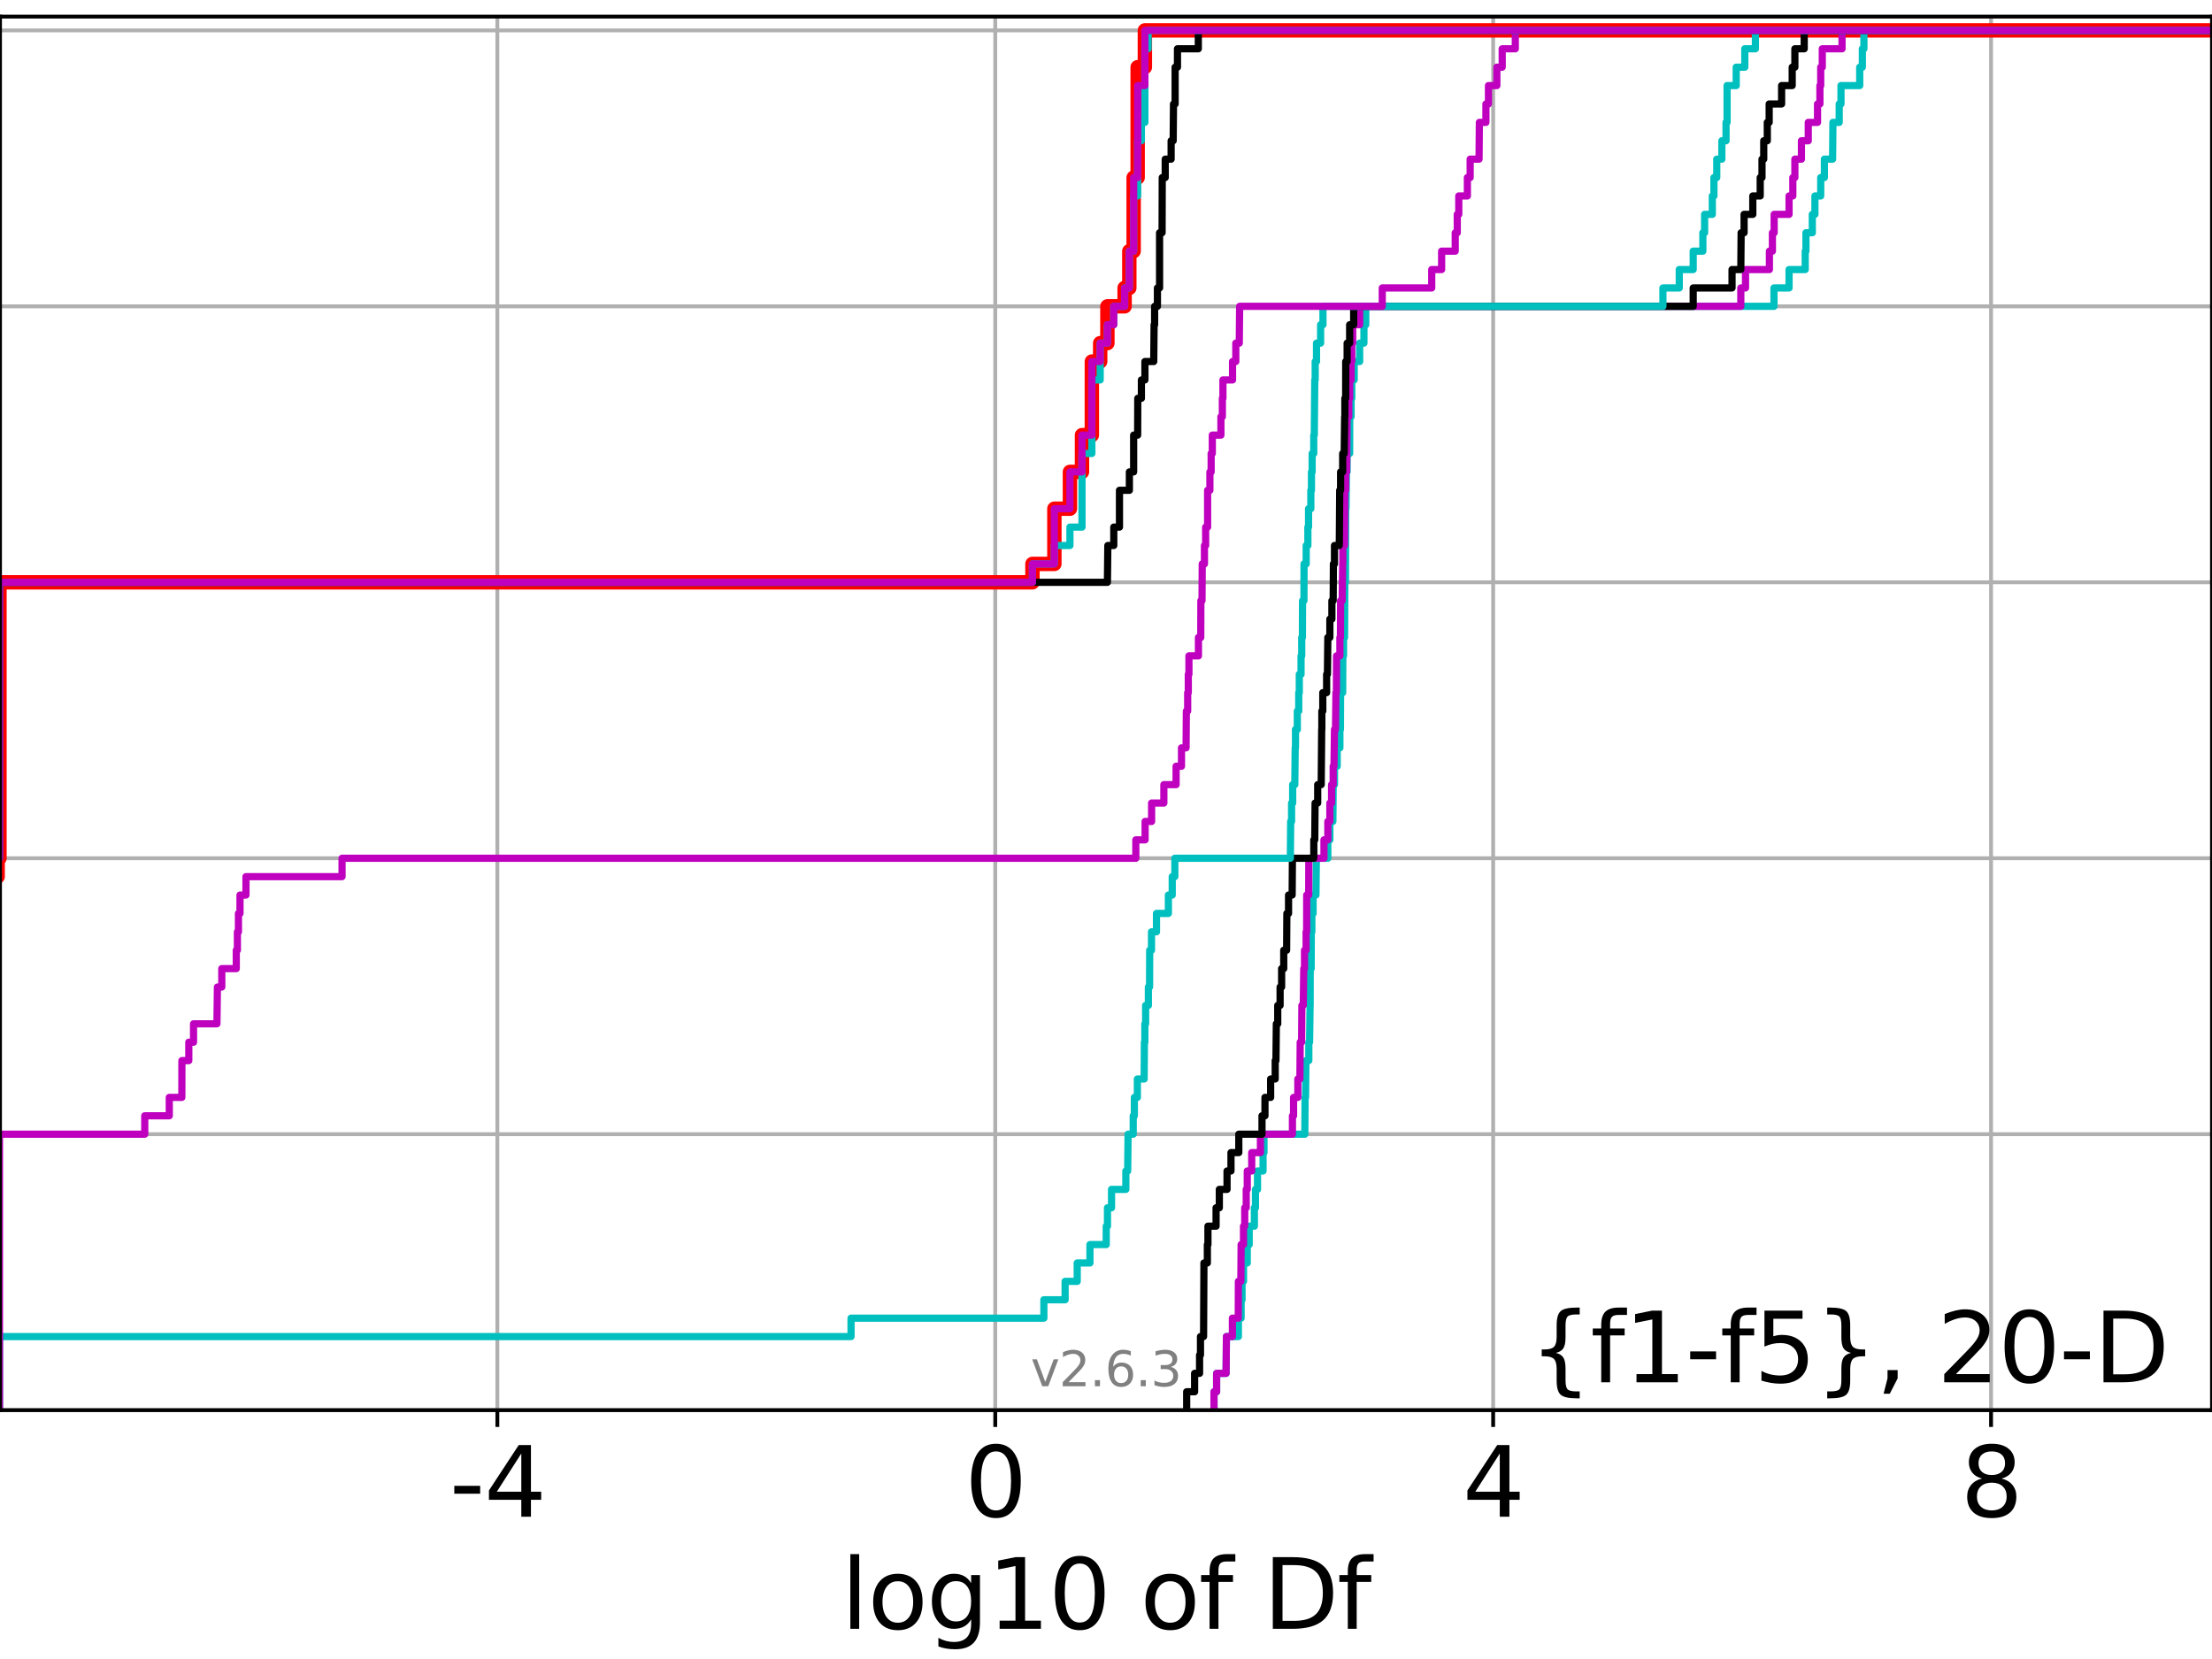 <?xml version="1.0" encoding="utf-8" standalone="no"?>
<!DOCTYPE svg PUBLIC "-//W3C//DTD SVG 1.1//EN"
  "http://www.w3.org/Graphics/SVG/1.1/DTD/svg11.dtd">
<svg xmlns:xlink="http://www.w3.org/1999/xlink" width="460.8pt" height="345.6pt" viewBox="0 0 460.8 345.6" xmlns="http://www.w3.org/2000/svg" version="1.1">
 <defs>
  <style type="text/css">*{stroke-linejoin: round; stroke-linecap: butt}</style>
 </defs>
 <g id="figure_1">
  <g id="patch_1">
   <path d="M 0 345.6 
L 460.8 345.6 
L 460.8 0 
L 0 0 
z
" style="fill: #ffffff"/>
  </g>
  <g id="axes_1">
   <g id="patch_2">
    <path d="M 0 293.76 
L 460.8 293.76 
L 460.8 3.456 
L 0 3.456 
z
" style="fill: #ffffff"/>
   </g>
   <g id="matplotlib.axis_1">
    <g id="xtick_1">
     <g id="line2d_1">
      <path d="M 103.61 293.76 
L 103.61 3.456 
" clip-path="url(#p61ed3b090a)" style="fill: none; stroke: #b0b0b0; stroke-width: 0.8; stroke-linecap: square"/>
     </g>
     <g id="line2d_2">
      <defs>
       <path id="m2e172791fc" d="M 0 0 
L 0 3.5 
" style="stroke: #000000; stroke-width: 0.8"/>
      </defs>
      <g>
       <use xlink:href="#m2e172791fc" x="103.61" y="293.76" style="stroke: #000000; stroke-width: 0.8"/>
      </g>
     </g>
     <g id="text_1">
      <!-- -4 -->
      <g transform="translate(93.639 315.957)scale(0.2 -0.2)">
       <defs>
        <path id="DejaVuSans-2d" d="M 313 2009 
L 1997 2009 
L 1997 1497 
L 313 1497 
L 313 2009 
z
" transform="scale(0.016)"/>
        <path id="DejaVuSans-34" d="M 2419 4116 
L 825 1625 
L 2419 1625 
L 2419 4116 
z
M 2253 4666 
L 3047 4666 
L 3047 1625 
L 3713 1625 
L 3713 1100 
L 3047 1100 
L 3047 0 
L 2419 0 
L 2419 1100 
L 313 1100 
L 313 1709 
L 2253 4666 
z
" transform="scale(0.016)"/>
       </defs>
       <use xlink:href="#DejaVuSans-2d"/>
       <use xlink:href="#DejaVuSans-34" x="36.084"/>
      </g>
     </g>
    </g>
    <g id="xtick_2">
     <g id="line2d_3">
      <path d="M 207.331 293.76 
L 207.331 3.456 
" clip-path="url(#p61ed3b090a)" style="fill: none; stroke: #b0b0b0; stroke-width: 0.8; stroke-linecap: square"/>
     </g>
     <g id="line2d_4">
      <g>
       <use xlink:href="#m2e172791fc" x="207.331" y="293.76" style="stroke: #000000; stroke-width: 0.8"/>
      </g>
     </g>
     <g id="text_2">
      <!-- 0 -->
      <g transform="translate(200.969 315.957)scale(0.2 -0.2)">
       <defs>
        <path id="DejaVuSans-30" d="M 2034 4250 
Q 1547 4250 1301 3770 
Q 1056 3291 1056 2328 
Q 1056 1369 1301 889 
Q 1547 409 2034 409 
Q 2525 409 2770 889 
Q 3016 1369 3016 2328 
Q 3016 3291 2770 3770 
Q 2525 4250 2034 4250 
z
M 2034 4750 
Q 2819 4750 3233 4129 
Q 3647 3509 3647 2328 
Q 3647 1150 3233 529 
Q 2819 -91 2034 -91 
Q 1250 -91 836 529 
Q 422 1150 422 2328 
Q 422 3509 836 4129 
Q 1250 4750 2034 4750 
z
" transform="scale(0.016)"/>
       </defs>
       <use xlink:href="#DejaVuSans-30"/>
      </g>
     </g>
    </g>
    <g id="xtick_3">
     <g id="line2d_5">
      <path d="M 311.053 293.76 
L 311.053 3.456 
" clip-path="url(#p61ed3b090a)" style="fill: none; stroke: #b0b0b0; stroke-width: 0.8; stroke-linecap: square"/>
     </g>
     <g id="line2d_6">
      <g>
       <use xlink:href="#m2e172791fc" x="311.053" y="293.76" style="stroke: #000000; stroke-width: 0.8"/>
      </g>
     </g>
     <g id="text_3">
      <!-- 4 -->
      <g transform="translate(304.69 315.957)scale(0.2 -0.2)">
       <use xlink:href="#DejaVuSans-34"/>
      </g>
     </g>
    </g>
    <g id="xtick_4">
     <g id="line2d_7">
      <path d="M 414.774 293.76 
L 414.774 3.456 
" clip-path="url(#p61ed3b090a)" style="fill: none; stroke: #b0b0b0; stroke-width: 0.8; stroke-linecap: square"/>
     </g>
     <g id="line2d_8">
      <g>
       <use xlink:href="#m2e172791fc" x="414.774" y="293.76" style="stroke: #000000; stroke-width: 0.8"/>
      </g>
     </g>
     <g id="text_4">
      <!-- 8 -->
      <g transform="translate(408.412 315.957)scale(0.2 -0.2)">
       <defs>
        <path id="DejaVuSans-38" d="M 2034 2216 
Q 1584 2216 1326 1975 
Q 1069 1734 1069 1313 
Q 1069 891 1326 650 
Q 1584 409 2034 409 
Q 2484 409 2743 651 
Q 3003 894 3003 1313 
Q 3003 1734 2745 1975 
Q 2488 2216 2034 2216 
z
M 1403 2484 
Q 997 2584 770 2862 
Q 544 3141 544 3541 
Q 544 4100 942 4425 
Q 1341 4750 2034 4750 
Q 2731 4750 3128 4425 
Q 3525 4100 3525 3541 
Q 3525 3141 3298 2862 
Q 3072 2584 2669 2484 
Q 3125 2378 3379 2068 
Q 3634 1759 3634 1313 
Q 3634 634 3220 271 
Q 2806 -91 2034 -91 
Q 1263 -91 848 271 
Q 434 634 434 1313 
Q 434 1759 690 2068 
Q 947 2378 1403 2484 
z
M 1172 3481 
Q 1172 3119 1398 2916 
Q 1625 2713 2034 2713 
Q 2441 2713 2670 2916 
Q 2900 3119 2900 3481 
Q 2900 3844 2670 4047 
Q 2441 4250 2034 4250 
Q 1625 4250 1398 4047 
Q 1172 3844 1172 3481 
z
" transform="scale(0.016)"/>
       </defs>
       <use xlink:href="#DejaVuSans-38"/>
      </g>
     </g>
    </g>
    <g id="text_5">
     <!-- log10 of Df -->
     <g transform="translate(175.214 339.313)scale(0.2 -0.2)">
      <defs>
       <path id="DejaVuSans-6c" d="M 603 4863 
L 1178 4863 
L 1178 0 
L 603 0 
L 603 4863 
z
" transform="scale(0.016)"/>
       <path id="DejaVuSans-6f" d="M 1959 3097 
Q 1497 3097 1228 2736 
Q 959 2375 959 1747 
Q 959 1119 1226 758 
Q 1494 397 1959 397 
Q 2419 397 2687 759 
Q 2956 1122 2956 1747 
Q 2956 2369 2687 2733 
Q 2419 3097 1959 3097 
z
M 1959 3584 
Q 2709 3584 3137 3096 
Q 3566 2609 3566 1747 
Q 3566 888 3137 398 
Q 2709 -91 1959 -91 
Q 1206 -91 779 398 
Q 353 888 353 1747 
Q 353 2609 779 3096 
Q 1206 3584 1959 3584 
z
" transform="scale(0.016)"/>
       <path id="DejaVuSans-67" d="M 2906 1791 
Q 2906 2416 2648 2759 
Q 2391 3103 1925 3103 
Q 1463 3103 1205 2759 
Q 947 2416 947 1791 
Q 947 1169 1205 825 
Q 1463 481 1925 481 
Q 2391 481 2648 825 
Q 2906 1169 2906 1791 
z
M 3481 434 
Q 3481 -459 3084 -895 
Q 2688 -1331 1869 -1331 
Q 1566 -1331 1297 -1286 
Q 1028 -1241 775 -1147 
L 775 -588 
Q 1028 -725 1275 -790 
Q 1522 -856 1778 -856 
Q 2344 -856 2625 -561 
Q 2906 -266 2906 331 
L 2906 616 
Q 2728 306 2450 153 
Q 2172 0 1784 0 
Q 1141 0 747 490 
Q 353 981 353 1791 
Q 353 2603 747 3093 
Q 1141 3584 1784 3584 
Q 2172 3584 2450 3431 
Q 2728 3278 2906 2969 
L 2906 3500 
L 3481 3500 
L 3481 434 
z
" transform="scale(0.016)"/>
       <path id="DejaVuSans-31" d="M 794 531 
L 1825 531 
L 1825 4091 
L 703 3866 
L 703 4441 
L 1819 4666 
L 2450 4666 
L 2450 531 
L 3481 531 
L 3481 0 
L 794 0 
L 794 531 
z
" transform="scale(0.016)"/>
       <path id="DejaVuSans-20" transform="scale(0.016)"/>
       <path id="DejaVuSans-66" d="M 2375 4863 
L 2375 4384 
L 1825 4384 
Q 1516 4384 1395 4259 
Q 1275 4134 1275 3809 
L 1275 3500 
L 2222 3500 
L 2222 3053 
L 1275 3053 
L 1275 0 
L 697 0 
L 697 3053 
L 147 3053 
L 147 3500 
L 697 3500 
L 697 3744 
Q 697 4328 969 4595 
Q 1241 4863 1831 4863 
L 2375 4863 
z
" transform="scale(0.016)"/>
       <path id="DejaVuSans-44" d="M 1259 4147 
L 1259 519 
L 2022 519 
Q 2988 519 3436 956 
Q 3884 1394 3884 2338 
Q 3884 3275 3436 3711 
Q 2988 4147 2022 4147 
L 1259 4147 
z
M 628 4666 
L 1925 4666 
Q 3281 4666 3915 4102 
Q 4550 3538 4550 2338 
Q 4550 1131 3912 565 
Q 3275 0 1925 0 
L 628 0 
L 628 4666 
z
" transform="scale(0.016)"/>
      </defs>
      <use xlink:href="#DejaVuSans-6c"/>
      <use xlink:href="#DejaVuSans-6f" x="27.783"/>
      <use xlink:href="#DejaVuSans-67" x="88.965"/>
      <use xlink:href="#DejaVuSans-31" x="152.441"/>
      <use xlink:href="#DejaVuSans-30" x="216.064"/>
      <use xlink:href="#DejaVuSans-20" x="279.688"/>
      <use xlink:href="#DejaVuSans-6f" x="311.475"/>
      <use xlink:href="#DejaVuSans-66" x="372.656"/>
      <use xlink:href="#DejaVuSans-20" x="407.861"/>
      <use xlink:href="#DejaVuSans-44" x="439.648"/>
      <use xlink:href="#DejaVuSans-66" x="516.65"/>
     </g>
    </g>
   </g>
   <g id="matplotlib.axis_2">
    <g id="ytick_1">
     <g id="line2d_9">
      <path d="M 0 293.76 
L 460.8 293.76 
" clip-path="url(#p61ed3b090a)" style="fill: none; stroke: #b0b0b0; stroke-width: 0.8; stroke-linecap: square"/>
     </g>
     <g id="line2d_10">
      <defs>
       <path id="m0617891a99" d="M 0 0 
L -3.5 0 
" style="stroke: #000000; stroke-width: 0.8"/>
      </defs>
      <g>
       <use xlink:href="#m0617891a99" x="0" y="293.76" style="stroke: #000000; stroke-width: 0.8"/>
      </g>
     </g>
    </g>
    <g id="ytick_2">
     <g id="line2d_11">
      <path d="M 0 236.274 
L 460.8 236.274 
" clip-path="url(#p61ed3b090a)" style="fill: none; stroke: #b0b0b0; stroke-width: 0.8; stroke-linecap: square"/>
     </g>
     <g id="line2d_12">
      <g>
       <use xlink:href="#m0617891a99" x="0" y="236.274" style="stroke: #000000; stroke-width: 0.8"/>
      </g>
     </g>
    </g>
    <g id="ytick_3">
     <g id="line2d_13">
      <path d="M 0 178.788 
L 460.8 178.788 
" clip-path="url(#p61ed3b090a)" style="fill: none; stroke: #b0b0b0; stroke-width: 0.8; stroke-linecap: square"/>
     </g>
     <g id="line2d_14">
      <g>
       <use xlink:href="#m0617891a99" x="0" y="178.788" style="stroke: #000000; stroke-width: 0.8"/>
      </g>
     </g>
    </g>
    <g id="ytick_4">
     <g id="line2d_15">
      <path d="M 0 121.302 
L 460.8 121.302 
" clip-path="url(#p61ed3b090a)" style="fill: none; stroke: #b0b0b0; stroke-width: 0.8; stroke-linecap: square"/>
     </g>
     <g id="line2d_16">
      <g>
       <use xlink:href="#m0617891a99" x="0" y="121.302" style="stroke: #000000; stroke-width: 0.8"/>
      </g>
     </g>
    </g>
    <g id="ytick_5">
     <g id="line2d_17">
      <path d="M 0 63.816 
L 460.8 63.816 
" clip-path="url(#p61ed3b090a)" style="fill: none; stroke: #b0b0b0; stroke-width: 0.8; stroke-linecap: square"/>
     </g>
     <g id="line2d_18">
      <g>
       <use xlink:href="#m0617891a99" x="0" y="63.816" style="stroke: #000000; stroke-width: 0.8"/>
      </g>
     </g>
    </g>
    <g id="ytick_6">
     <g id="line2d_19">
      <path d="M 0 6.33 
L 460.8 6.33 
" clip-path="url(#p61ed3b090a)" style="fill: none; stroke: #b0b0b0; stroke-width: 0.8; stroke-linecap: square"/>
     </g>
     <g id="line2d_20">
      <g>
       <use xlink:href="#m0617891a99" x="0" y="6.33" style="stroke: #000000; stroke-width: 0.8"/>
      </g>
     </g>
    </g>
   </g>
   <g id="line2d_21">
    <path d="M -1 182.621 
L -0.487 182.621 
L -0.487 178.788 
L -0.112 178.788 
L -0.112 121.302 
L 215.08 121.302 
L 215.08 117.47 
L 219.646 117.47 
L 219.646 105.973 
L 222.886 105.973 
L 222.886 98.308 
L 225.399 98.308 
L 225.399 90.643 
L 227.452 90.643 
L 227.452 75.313 
L 229.188 75.313 
L 229.188 71.481 
L 230.692 71.481 
L 230.692 63.816 
L 234.278 63.816 
L 234.278 59.984 
L 235.258 59.984 
L 235.258 52.319 
L 236.159 52.319 
L 236.159 36.989 
L 236.994 36.989 
L 236.994 13.995 
L 238.498 13.995 
L 238.498 6.33 
L 238.498 6.33 
L 460.8 6.33 
L 460.8 6.33 
" clip-path="url(#p61ed3b090a)" style="fill: none; stroke: #ff0000; stroke-width: 3; stroke-linecap: square"/>
   </g>
   <g id="line2d_22">
    <path d="M 252.898 293.76 
L 252.898 289.928 
L 253.443 289.928 
L 253.443 286.095 
L 255.415 286.095 
L 255.488 278.43 
L 257.977 278.43 
L 257.977 274.598 
L 258.549 274.598 
L 258.549 270.766 
L 258.74 270.766 
L 258.74 266.933 
L 259.043 266.933 
L 259.043 263.101 
L 259.827 263.101 
L 259.827 259.268 
L 260.23 259.268 
L 260.23 255.436 
L 261.309 255.436 
L 261.309 251.604 
L 261.538 251.604 
L 261.538 247.771 
L 261.963 247.771 
L 261.963 243.939 
L 263.117 243.939 
L 263.117 240.106 
L 263.313 240.106 
L 263.313 236.274 
L 271.82 236.274 
L 271.87 228.609 
L 271.969 228.609 
L 272.05 220.944 
L 272.652 220.944 
L 272.652 217.112 
L 272.81 217.112 
L 272.911 209.447 
L 272.929 209.447 
L 272.938 201.782 
L 273.14 201.782 
L 273.165 194.118 
L 273.284 194.118 
L 273.284 190.285 
L 273.541 190.285 
L 273.541 186.453 
L 274.136 186.453 
L 274.223 178.788 
L 276.611 178.788 
L 276.611 174.956 
L 277.034 174.956 
L 277.034 171.123 
L 277.664 171.123 
L 277.725 163.459 
L 277.999 163.459 
L 277.999 159.626 
L 278.562 159.626 
L 278.562 155.794 
L 279.123 155.794 
L 279.123 151.961 
L 279.236 151.961 
L 279.268 144.297 
L 279.703 144.297 
L 279.735 136.632 
L 279.882 136.632 
L 279.882 132.799 
L 280.091 132.799 
L 280.158 121.302 
L 280.28 121.302 
L 280.341 105.973 
L 280.4 105.973 
L 280.496 98.308 
L 280.633 98.308 
L 280.633 94.475 
L 281.155 94.475 
L 281.173 86.811 
L 281.455 86.811 
L 281.455 82.978 
L 281.603 82.978 
L 281.603 79.146 
L 282.1 79.146 
L 282.1 75.313 
L 283.241 75.313 
L 283.241 71.481 
L 284.133 71.481 
L 284.133 67.649 
L 284.513 67.649 
L 284.513 63.816 
L 369.552 63.816 
L 369.552 59.984 
L 372.694 59.984 
L 372.694 56.151 
L 376.062 56.151 
L 376.062 52.319 
L 376.213 52.319 
L 376.213 48.487 
L 377.537 48.487 
L 377.537 44.654 
L 378.082 44.654 
L 378.082 40.822 
L 379.289 40.822 
L 379.289 36.989 
L 380.055 36.989 
L 380.055 33.157 
L 381.761 33.157 
L 381.834 25.492 
L 383.139 25.492 
L 383.139 21.66 
L 383.51 21.66 
L 383.51 17.827 
L 387.415 17.827 
L 387.415 13.995 
L 387.961 13.995 
L 387.961 10.163 
L 388.288 10.163 
L 388.288 6.33 
L 388.288 6.33 
L 460.8 6.33 
L 460.8 6.33 
" clip-path="url(#p61ed3b090a)" style="fill: none; stroke: #00bfbf; stroke-width: 1.5; stroke-linecap: square"/>
   </g>
   <g id="line2d_23">
    <path d="M 252.898 293.76 
L 252.898 289.928 
L 253.443 289.928 
L 253.443 286.095 
L 255.415 286.095 
L 255.488 278.43 
L 256.731 278.43 
L 256.731 274.598 
L 257.949 274.598 
L 257.977 266.933 
L 258.491 266.933 
L 258.549 259.268 
L 259.043 259.268 
L 259.043 255.436 
L 259.299 255.436 
L 259.299 251.604 
L 259.612 251.604 
L 259.612 247.771 
L 259.827 247.771 
L 259.827 243.939 
L 260.757 243.939 
L 260.757 240.106 
L 262.57 240.106 
L 262.57 236.274 
L 269.239 236.274 
L 269.239 232.442 
L 269.474 232.442 
L 269.474 228.609 
L 270.362 228.609 
L 270.362 224.777 
L 270.794 224.777 
L 270.855 217.112 
L 271.152 217.112 
L 271.204 209.447 
L 271.494 209.447 
L 271.6 201.782 
L 271.753 201.782 
L 271.753 197.95 
L 272.085 197.95 
L 272.085 194.118 
L 272.199 194.118 
L 272.208 186.453 
L 272.627 186.453 
L 272.652 178.788 
L 275.807 178.788 
L 275.807 174.956 
L 276.611 174.956 
L 276.611 171.123 
L 277.034 171.123 
L 277.034 167.291 
L 277.393 167.291 
L 277.393 163.459 
L 277.725 163.459 
L 277.725 159.626 
L 277.892 159.626 
L 277.999 151.961 
L 278.208 151.961 
L 278.303 144.297 
L 278.397 144.297 
L 278.433 136.632 
L 279.123 136.632 
L 279.123 132.799 
L 279.236 132.799 
L 279.268 125.135 
L 279.598 125.135 
L 279.703 117.47 
L 279.735 117.47 
L 279.735 113.637 
L 280.091 113.637 
L 280.158 102.14 
L 280.326 102.14 
L 280.326 98.308 
L 280.525 98.308 
L 280.633 86.811 
L 280.972 86.811 
L 280.972 82.978 
L 281.155 82.978 
L 281.155 79.146 
L 281.455 79.146 
L 281.455 75.313 
L 281.603 75.313 
L 281.603 71.481 
L 281.793 71.481 
L 281.793 67.649 
L 283.241 67.649 
L 283.241 63.816 
L 362.644 63.816 
L 362.644 59.984 
L 363.622 59.984 
L 363.622 56.151 
L 368.601 56.151 
L 368.601 52.319 
L 369.226 52.319 
L 369.226 48.487 
L 369.589 48.487 
L 369.589 44.654 
L 372.694 44.654 
L 372.694 40.822 
L 373.48 40.822 
L 373.48 36.989 
L 373.906 36.989 
L 373.906 33.157 
L 375.271 33.157 
L 375.271 29.325 
L 376.696 29.325 
L 376.696 25.492 
L 378.625 25.492 
L 378.625 21.66 
L 379.122 21.66 
L 379.122 17.827 
L 379.289 17.827 
L 379.289 13.995 
L 379.616 13.995 
L 379.616 10.163 
L 383.73 10.163 
L 383.73 6.33 
L 383.73 6.33 
L 460.8 6.33 
L 460.8 6.33 
" clip-path="url(#p61ed3b090a)" style="fill: none; stroke: #bf00bf; stroke-width: 1.5; stroke-linecap: square"/>
   </g>
   <g id="line2d_24">
    <path d="M 247.206 293.76 
L 247.206 289.928 
L 248.858 289.928 
L 248.858 286.095 
L 249.893 286.095 
L 249.893 282.263 
L 250.081 282.263 
L 250.081 278.43 
L 250.727 278.43 
L 250.803 263.101 
L 251.514 263.101 
L 251.514 259.268 
L 251.635 259.268 
L 251.635 255.436 
L 253.331 255.436 
L 253.331 251.604 
L 254.01 251.604 
L 254.01 247.771 
L 255.616 247.771 
L 255.616 243.939 
L 256.437 243.939 
L 256.437 240.106 
L 258.064 240.106 
L 258.064 236.274 
L 262.897 236.274 
L 262.897 232.442 
L 263.517 232.442 
L 263.517 228.609 
L 264.697 228.609 
L 264.697 224.777 
L 265.649 224.777 
L 265.649 220.944 
L 265.803 220.944 
L 265.886 213.28 
L 266.176 213.28 
L 266.176 209.447 
L 266.668 209.447 
L 266.668 205.615 
L 266.986 205.615 
L 266.986 201.782 
L 267.425 201.782 
L 267.425 197.95 
L 268.029 197.95 
L 268.077 190.285 
L 268.429 190.285 
L 268.429 186.453 
L 269.179 186.453 
L 269.235 178.788 
L 273.689 178.788 
L 273.689 174.956 
L 273.886 174.956 
L 273.956 167.291 
L 274.5 167.291 
L 274.5 163.459 
L 275.23 163.459 
L 275.332 151.961 
L 275.364 151.961 
L 275.364 148.129 
L 275.562 148.129 
L 275.562 144.297 
L 276.361 144.297 
L 276.361 140.464 
L 276.529 140.464 
L 276.611 132.799 
L 277.034 132.799 
L 277.034 128.967 
L 277.457 128.967 
L 277.457 125.135 
L 277.725 125.135 
L 277.773 117.47 
L 277.999 117.47 
L 277.999 113.637 
L 278.997 113.637 
L 279.084 102.14 
L 279.268 102.14 
L 279.268 98.308 
L 279.703 98.308 
L 279.703 94.475 
L 280.02 94.475 
L 280.116 86.811 
L 280.158 86.811 
L 280.158 82.978 
L 280.326 82.978 
L 280.337 75.313 
L 280.633 75.313 
L 280.633 71.481 
L 281.155 71.481 
L 281.155 67.649 
L 281.996 67.649 
L 281.996 63.816 
L 352.726 63.816 
L 352.726 59.984 
L 360.814 59.984 
L 360.814 56.151 
L 362.644 56.151 
L 362.71 48.487 
L 363.325 48.487 
L 363.325 44.654 
L 365.14 44.654 
L 365.14 40.822 
L 366.684 40.822 
L 366.684 36.989 
L 367.057 36.989 
L 367.057 33.157 
L 367.42 33.157 
L 367.42 29.325 
L 368.16 29.325 
L 368.16 25.492 
L 368.551 25.492 
L 368.551 21.66 
L 371.143 21.66 
L 371.143 17.827 
L 373.347 17.827 
L 373.347 13.995 
L 373.906 13.995 
L 373.906 10.163 
L 375.851 10.163 
L 375.851 6.33 
L 375.851 6.33 
L 460.8 6.33 
L 460.8 6.33 
" clip-path="url(#p61ed3b090a)" style="fill: none; stroke: #000000; stroke-width: 1.5; stroke-linecap: square"/>
   </g>
   <g id="line2d_25">
    <path d="M -0.112 293.76 
L -0.112 278.43 
L 177.288 278.43 
L 177.288 274.598 
L 217.46 274.598 
L 217.46 270.766 
L 221.885 270.766 
L 221.885 266.933 
L 224.402 266.933 
L 224.402 263.101 
L 227.056 263.101 
L 227.056 259.268 
L 230.451 259.268 
L 230.451 255.436 
L 230.708 255.436 
L 230.708 251.604 
L 231.552 251.604 
L 231.552 247.771 
L 234.534 247.771 
L 234.534 243.939 
L 234.915 243.939 
L 235 236.274 
L 236.071 236.274 
L 236.071 232.442 
L 236.309 232.442 
L 236.309 228.609 
L 236.935 228.609 
L 236.935 224.777 
L 238.35 224.777 
L 238.394 217.112 
L 238.496 217.112 
L 238.496 213.28 
L 238.654 213.28 
L 238.654 209.447 
L 239.228 209.447 
L 239.228 205.615 
L 239.475 205.615 
L 239.503 197.95 
L 239.88 197.95 
L 239.88 194.118 
L 240.918 194.118 
L 240.918 190.285 
L 243.399 190.285 
L 243.399 186.453 
L 244.198 186.453 
L 244.198 182.621 
L 244.74 182.621 
L 244.74 178.788 
L 268.805 178.788 
L 268.871 171.123 
L 269.059 171.123 
L 269.059 167.291 
L 269.288 167.291 
L 269.288 163.459 
L 269.73 163.459 
L 269.812 155.794 
L 269.874 155.794 
L 269.874 151.961 
L 270.255 151.961 
L 270.255 148.129 
L 270.552 148.129 
L 270.552 144.297 
L 270.668 144.297 
L 270.668 140.464 
L 271.034 140.464 
L 271.034 136.632 
L 271.172 136.632 
L 271.172 132.799 
L 271.313 132.799 
L 271.345 125.135 
L 271.639 125.135 
L 271.658 117.47 
L 272.105 117.47 
L 272.105 113.637 
L 272.452 113.637 
L 272.452 109.805 
L 272.595 109.805 
L 272.595 105.973 
L 273.07 105.973 
L 273.07 102.14 
L 273.201 102.14 
L 273.201 98.308 
L 273.346 98.308 
L 273.346 94.475 
L 273.679 94.475 
L 273.679 90.643 
L 273.791 90.643 
L 273.889 79.146 
L 273.977 79.146 
L 273.977 75.313 
L 274.256 75.313 
L 274.256 71.481 
L 275.108 71.481 
L 275.108 67.649 
L 275.596 67.649 
L 275.596 63.816 
L 346.416 63.816 
L 346.416 59.984 
L 349.82 59.984 
L 349.82 56.151 
L 352.726 56.151 
L 352.726 52.319 
L 354.736 52.319 
L 354.736 48.487 
L 355.102 48.487 
L 355.102 44.654 
L 356.705 44.654 
L 356.705 40.822 
L 357.044 40.822 
L 357.044 36.989 
L 357.633 36.989 
L 357.633 33.157 
L 358.695 33.157 
L 358.695 29.325 
L 359.566 29.325 
L 359.566 25.492 
L 359.783 25.492 
L 359.786 17.827 
L 361.687 17.827 
L 361.687 13.995 
L 363.472 13.995 
L 363.472 10.163 
L 365.684 10.163 
L 365.684 6.33 
L 365.684 6.33 
L 460.8 6.33 
L 460.8 6.33 
" clip-path="url(#p61ed3b090a)" style="fill: none; stroke: #00bfbf; stroke-width: 1.5; stroke-linecap: square"/>
   </g>
   <g id="line2d_26">
    <path d="M -0.112 293.76 
L -0.112 236.274 
L 30.155 236.274 
L 30.155 232.442 
L 35.262 232.442 
L 35.262 228.609 
L 37.88 228.609 
L 37.895 220.944 
L 39.33 220.944 
L 39.33 217.112 
L 40.317 217.112 
L 40.317 213.28 
L 45.191 213.28 
L 45.293 205.615 
L 46.204 205.615 
L 46.204 201.782 
L 49.221 201.782 
L 49.221 197.95 
L 49.452 197.95 
L 49.452 194.118 
L 49.674 194.118 
L 49.674 190.285 
L 49.995 190.285 
L 49.995 186.453 
L 51.241 186.453 
L 51.241 182.621 
L 71.255 182.621 
L 71.255 178.788 
L 236.614 178.788 
L 236.614 174.956 
L 238.548 174.956 
L 238.548 171.123 
L 239.901 171.123 
L 239.901 167.291 
L 242.454 167.291 
L 242.454 163.459 
L 245.003 163.459 
L 245.003 159.626 
L 246.127 159.626 
L 246.127 155.794 
L 247.084 155.794 
L 247.14 148.129 
L 247.414 148.129 
L 247.414 144.297 
L 247.545 144.297 
L 247.545 140.464 
L 247.677 140.464 
L 247.677 136.632 
L 249.659 136.632 
L 249.659 132.799 
L 250.142 132.799 
L 250.163 125.135 
L 250.402 125.135 
L 250.448 117.47 
L 250.91 117.47 
L 250.91 113.637 
L 251.16 113.637 
L 251.16 109.805 
L 251.568 109.805 
L 251.569 102.14 
L 252.045 102.14 
L 252.045 98.308 
L 252.305 98.308 
L 252.305 94.475 
L 252.545 94.475 
L 252.545 90.643 
L 254.34 90.643 
L 254.34 86.811 
L 254.641 86.811 
L 254.641 82.978 
L 254.759 82.978 
L 254.759 79.146 
L 256.762 79.146 
L 256.762 75.313 
L 257.441 75.313 
L 257.441 71.481 
L 258.163 71.481 
L 258.242 63.816 
L 287.951 63.816 
L 287.951 59.984 
L 298.256 59.984 
L 298.256 56.151 
L 300.318 56.151 
L 300.318 52.319 
L 303.151 52.319 
L 303.151 48.487 
L 303.573 48.487 
L 303.573 44.654 
L 303.888 44.654 
L 303.888 40.822 
L 305.68 40.822 
L 305.68 36.989 
L 306.261 36.989 
L 306.261 33.157 
L 308.113 33.157 
L 308.178 25.492 
L 309.544 25.492 
L 309.544 21.66 
L 310.075 21.66 
L 310.075 17.827 
L 311.825 17.827 
L 311.825 13.995 
L 312.935 13.995 
L 312.935 10.163 
L 315.669 10.163 
L 315.669 6.33 
L 315.669 6.33 
L 460.8 6.33 
L 460.8 6.33 
" clip-path="url(#p61ed3b090a)" style="fill: none; stroke: #bf00bf; stroke-width: 1.5; stroke-linecap: square"/>
   </g>
   <g id="line2d_27">
    <path d="M -1 182.621 
L -0.487 182.621 
L -0.487 178.788 
L -0.112 178.788 
L -0.112 121.302 
L 230.695 121.302 
L 230.783 113.637 
L 232.022 113.637 
L 232.022 109.805 
L 233.207 109.805 
L 233.208 102.14 
L 235.271 102.14 
L 235.271 98.308 
L 236.159 98.308 
L 236.159 90.643 
L 236.994 90.643 
L 237.02 82.978 
L 237.774 82.978 
L 237.774 79.146 
L 238.509 79.146 
L 238.509 75.313 
L 240.346 75.313 
L 240.418 67.649 
L 240.528 67.649 
L 240.528 63.816 
L 241.113 63.816 
L 241.113 59.984 
L 241.56 59.984 
L 241.56 48.487 
L 242.084 48.487 
L 242.116 36.989 
L 242.738 36.989 
L 242.738 33.157 
L 243.966 33.157 
L 243.966 29.325 
L 244.395 29.325 
L 244.462 21.66 
L 244.8 21.66 
L 244.801 13.995 
L 245.289 13.995 
L 245.289 10.163 
L 249.631 10.163 
L 249.631 6.33 
L 249.631 6.33 
L 460.8 6.33 
L 460.8 6.33 
" clip-path="url(#p61ed3b090a)" style="fill: none; stroke: #000000; stroke-width: 1.5; stroke-linecap: square"/>
   </g>
   <g id="line2d_28">
    <path d="M -1 182.621 
L -0.487 182.621 
L -0.487 178.788 
L -0.112 178.788 
L -0.112 121.302 
L 215.08 121.302 
L 215.08 117.47 
L 219.646 117.47 
L 219.646 113.637 
L 222.886 113.637 
L 222.886 109.805 
L 225.399 109.805 
L 225.399 94.475 
L 227.452 94.475 
L 227.452 79.146 
L 229.188 79.146 
L 229.188 71.481 
L 230.692 71.481 
L 230.692 67.649 
L 232.018 67.649 
L 232.018 63.816 
L 234.278 63.816 
L 234.278 59.984 
L 235.258 59.984 
L 235.258 52.319 
L 236.159 52.319 
L 236.159 40.822 
L 236.994 40.822 
L 236.994 29.325 
L 237.771 29.325 
L 237.771 25.492 
L 238.498 25.492 
L 238.498 10.163 
L 239.18 10.163 
L 239.18 6.33 
L 239.18 6.33 
L 460.8 6.33 
L 460.8 6.33 
" clip-path="url(#p61ed3b090a)" style="fill: none; stroke: #00bfbf; stroke-width: 1.5; stroke-linecap: square"/>
   </g>
   <g id="line2d_29">
    <path d="M -1 182.621 
L -0.487 182.621 
L -0.487 178.788 
L -0.112 178.788 
L -0.112 121.302 
L 215.08 121.302 
L 215.08 117.47 
L 219.646 117.47 
L 219.646 105.973 
L 222.886 105.973 
L 222.886 98.308 
L 225.399 98.308 
L 225.399 90.643 
L 227.452 90.643 
L 227.452 75.313 
L 229.188 75.313 
L 229.188 71.481 
L 230.692 71.481 
L 230.692 67.649 
L 232.018 67.649 
L 232.018 63.816 
L 234.278 63.816 
L 234.278 59.984 
L 235.258 59.984 
L 235.258 52.319 
L 236.159 52.319 
L 236.159 36.989 
L 236.994 36.989 
L 236.994 17.827 
L 238.498 17.827 
L 238.498 6.33 
L 238.498 6.33 
L 460.8 6.33 
L 460.8 6.33 
" clip-path="url(#p61ed3b090a)" style="fill: none; stroke: #bf00bf; stroke-width: 1.5; stroke-linecap: square"/>
   </g>
   <g id="patch_3">
    <path d="M 0 293.76 
L 0 3.456 
" style="fill: none; stroke: #000000; stroke-width: 0.8; stroke-linejoin: miter; stroke-linecap: square"/>
   </g>
   <g id="patch_4">
    <path d="M 460.8 293.76 
L 460.8 3.456 
" style="fill: none; stroke: #000000; stroke-width: 0.8; stroke-linejoin: miter; stroke-linecap: square"/>
   </g>
   <g id="patch_5">
    <path d="M 0 293.76 
L 460.8 293.76 
" style="fill: none; stroke: #000000; stroke-width: 0.8; stroke-linejoin: miter; stroke-linecap: square"/>
   </g>
   <g id="patch_6">
    <path d="M 0 3.456 
L 460.8 3.456 
" style="fill: none; stroke: #000000; stroke-width: 0.8; stroke-linejoin: miter; stroke-linecap: square"/>
   </g>
   <g id="text_6">
    <!-- {f1-f5}, 20-D -->
    <g transform="translate(318.609 287.954)scale(0.2 -0.2)">
     <defs>
      <path id="DejaVuSans-7b" d="M 3272 -594 
L 3272 -1044 
L 3078 -1044 
Q 2300 -1044 2036 -812 
Q 1772 -581 1772 109 
L 1772 856 
Q 1772 1328 1603 1509 
Q 1434 1691 991 1691 
L 800 1691 
L 800 2138 
L 991 2138 
Q 1438 2138 1605 2317 
Q 1772 2497 1772 2963 
L 1772 3713 
Q 1772 4403 2036 4633 
Q 2300 4863 3078 4863 
L 3272 4863 
L 3272 4416 
L 3059 4416 
Q 2619 4416 2484 4278 
Q 2350 4141 2350 3700 
L 2350 2925 
Q 2350 2434 2208 2212 
Q 2066 1991 1722 1913 
Q 2069 1828 2209 1606 
Q 2350 1384 2350 897 
L 2350 122 
Q 2350 -319 2484 -456 
Q 2619 -594 3059 -594 
L 3272 -594 
z
" transform="scale(0.016)"/>
      <path id="DejaVuSans-35" d="M 691 4666 
L 3169 4666 
L 3169 4134 
L 1269 4134 
L 1269 2991 
Q 1406 3038 1543 3061 
Q 1681 3084 1819 3084 
Q 2600 3084 3056 2656 
Q 3513 2228 3513 1497 
Q 3513 744 3044 326 
Q 2575 -91 1722 -91 
Q 1428 -91 1123 -41 
Q 819 9 494 109 
L 494 744 
Q 775 591 1075 516 
Q 1375 441 1709 441 
Q 2250 441 2565 725 
Q 2881 1009 2881 1497 
Q 2881 1984 2565 2268 
Q 2250 2553 1709 2553 
Q 1456 2553 1204 2497 
Q 953 2441 691 2322 
L 691 4666 
z
" transform="scale(0.016)"/>
      <path id="DejaVuSans-7d" d="M 800 -594 
L 1019 -594 
Q 1456 -594 1589 -459 
Q 1722 -325 1722 122 
L 1722 897 
Q 1722 1384 1862 1606 
Q 2003 1828 2350 1913 
Q 2003 1991 1862 2212 
Q 1722 2434 1722 2925 
L 1722 3700 
Q 1722 4144 1589 4280 
Q 1456 4416 1019 4416 
L 800 4416 
L 800 4863 
L 997 4863 
Q 1775 4863 2036 4633 
Q 2297 4403 2297 3713 
L 2297 2963 
Q 2297 2497 2465 2317 
Q 2634 2138 3078 2138 
L 3272 2138 
L 3272 1691 
L 3078 1691 
Q 2634 1691 2465 1509 
Q 2297 1328 2297 856 
L 2297 109 
Q 2297 -581 2036 -812 
Q 1775 -1044 997 -1044 
L 800 -1044 
L 800 -594 
z
" transform="scale(0.016)"/>
      <path id="DejaVuSans-2c" d="M 750 794 
L 1409 794 
L 1409 256 
L 897 -744 
L 494 -744 
L 750 256 
L 750 794 
z
" transform="scale(0.016)"/>
      <path id="DejaVuSans-32" d="M 1228 531 
L 3431 531 
L 3431 0 
L 469 0 
L 469 531 
Q 828 903 1448 1529 
Q 2069 2156 2228 2338 
Q 2531 2678 2651 2914 
Q 2772 3150 2772 3378 
Q 2772 3750 2511 3984 
Q 2250 4219 1831 4219 
Q 1534 4219 1204 4116 
Q 875 4013 500 3803 
L 500 4441 
Q 881 4594 1212 4672 
Q 1544 4750 1819 4750 
Q 2544 4750 2975 4387 
Q 3406 4025 3406 3419 
Q 3406 3131 3298 2873 
Q 3191 2616 2906 2266 
Q 2828 2175 2409 1742 
Q 1991 1309 1228 531 
z
" transform="scale(0.016)"/>
     </defs>
     <use xlink:href="#DejaVuSans-7b"/>
     <use xlink:href="#DejaVuSans-66" x="63.623"/>
     <use xlink:href="#DejaVuSans-31" x="98.828"/>
     <use xlink:href="#DejaVuSans-2d" x="162.451"/>
     <use xlink:href="#DejaVuSans-66" x="198.535"/>
     <use xlink:href="#DejaVuSans-35" x="233.74"/>
     <use xlink:href="#DejaVuSans-7d" x="297.363"/>
     <use xlink:href="#DejaVuSans-2c" x="360.986"/>
     <use xlink:href="#DejaVuSans-20" x="392.773"/>
     <use xlink:href="#DejaVuSans-32" x="424.561"/>
     <use xlink:href="#DejaVuSans-30" x="488.184"/>
     <use xlink:href="#DejaVuSans-2d" x="551.807"/>
     <use xlink:href="#DejaVuSans-44" x="587.891"/>
    </g>
   </g>
   <g id="text_7">
    <!-- v2.6.3 -->
    <g style="fill: #808080" transform="translate(214.719 288.777)scale(0.1 -0.1)">
     <defs>
      <path id="DejaVuSans-76" d="M 191 3500 
L 800 3500 
L 1894 563 
L 2988 3500 
L 3597 3500 
L 2284 0 
L 1503 0 
L 191 3500 
z
" transform="scale(0.016)"/>
      <path id="DejaVuSans-2e" d="M 684 794 
L 1344 794 
L 1344 0 
L 684 0 
L 684 794 
z
" transform="scale(0.016)"/>
      <path id="DejaVuSans-36" d="M 2113 2584 
Q 1688 2584 1439 2293 
Q 1191 2003 1191 1497 
Q 1191 994 1439 701 
Q 1688 409 2113 409 
Q 2538 409 2786 701 
Q 3034 994 3034 1497 
Q 3034 2003 2786 2293 
Q 2538 2584 2113 2584 
z
M 3366 4563 
L 3366 3988 
Q 3128 4100 2886 4159 
Q 2644 4219 2406 4219 
Q 1781 4219 1451 3797 
Q 1122 3375 1075 2522 
Q 1259 2794 1537 2939 
Q 1816 3084 2150 3084 
Q 2853 3084 3261 2657 
Q 3669 2231 3669 1497 
Q 3669 778 3244 343 
Q 2819 -91 2113 -91 
Q 1303 -91 875 529 
Q 447 1150 447 2328 
Q 447 3434 972 4092 
Q 1497 4750 2381 4750 
Q 2619 4750 2861 4703 
Q 3103 4656 3366 4563 
z
" transform="scale(0.016)"/>
      <path id="DejaVuSans-33" d="M 2597 2516 
Q 3050 2419 3304 2112 
Q 3559 1806 3559 1356 
Q 3559 666 3084 287 
Q 2609 -91 1734 -91 
Q 1441 -91 1130 -33 
Q 819 25 488 141 
L 488 750 
Q 750 597 1062 519 
Q 1375 441 1716 441 
Q 2309 441 2620 675 
Q 2931 909 2931 1356 
Q 2931 1769 2642 2001 
Q 2353 2234 1838 2234 
L 1294 2234 
L 1294 2753 
L 1863 2753 
Q 2328 2753 2575 2939 
Q 2822 3125 2822 3475 
Q 2822 3834 2567 4026 
Q 2313 4219 1838 4219 
Q 1578 4219 1281 4162 
Q 984 4106 628 3988 
L 628 4550 
Q 988 4650 1302 4700 
Q 1616 4750 1894 4750 
Q 2613 4750 3031 4423 
Q 3450 4097 3450 3541 
Q 3450 3153 3228 2886 
Q 3006 2619 2597 2516 
z
" transform="scale(0.016)"/>
     </defs>
     <use xlink:href="#DejaVuSans-76"/>
     <use xlink:href="#DejaVuSans-32" x="59.18"/>
     <use xlink:href="#DejaVuSans-2e" x="122.803"/>
     <use xlink:href="#DejaVuSans-36" x="154.59"/>
     <use xlink:href="#DejaVuSans-2e" x="218.213"/>
     <use xlink:href="#DejaVuSans-33" x="250"/>
    </g>
   </g>
  </g>
 </g>
 <defs>
  <clipPath id="p61ed3b090a">
   <rect x="0" y="3.456" width="460.8" height="290.304"/>
  </clipPath>
 </defs>
</svg>
